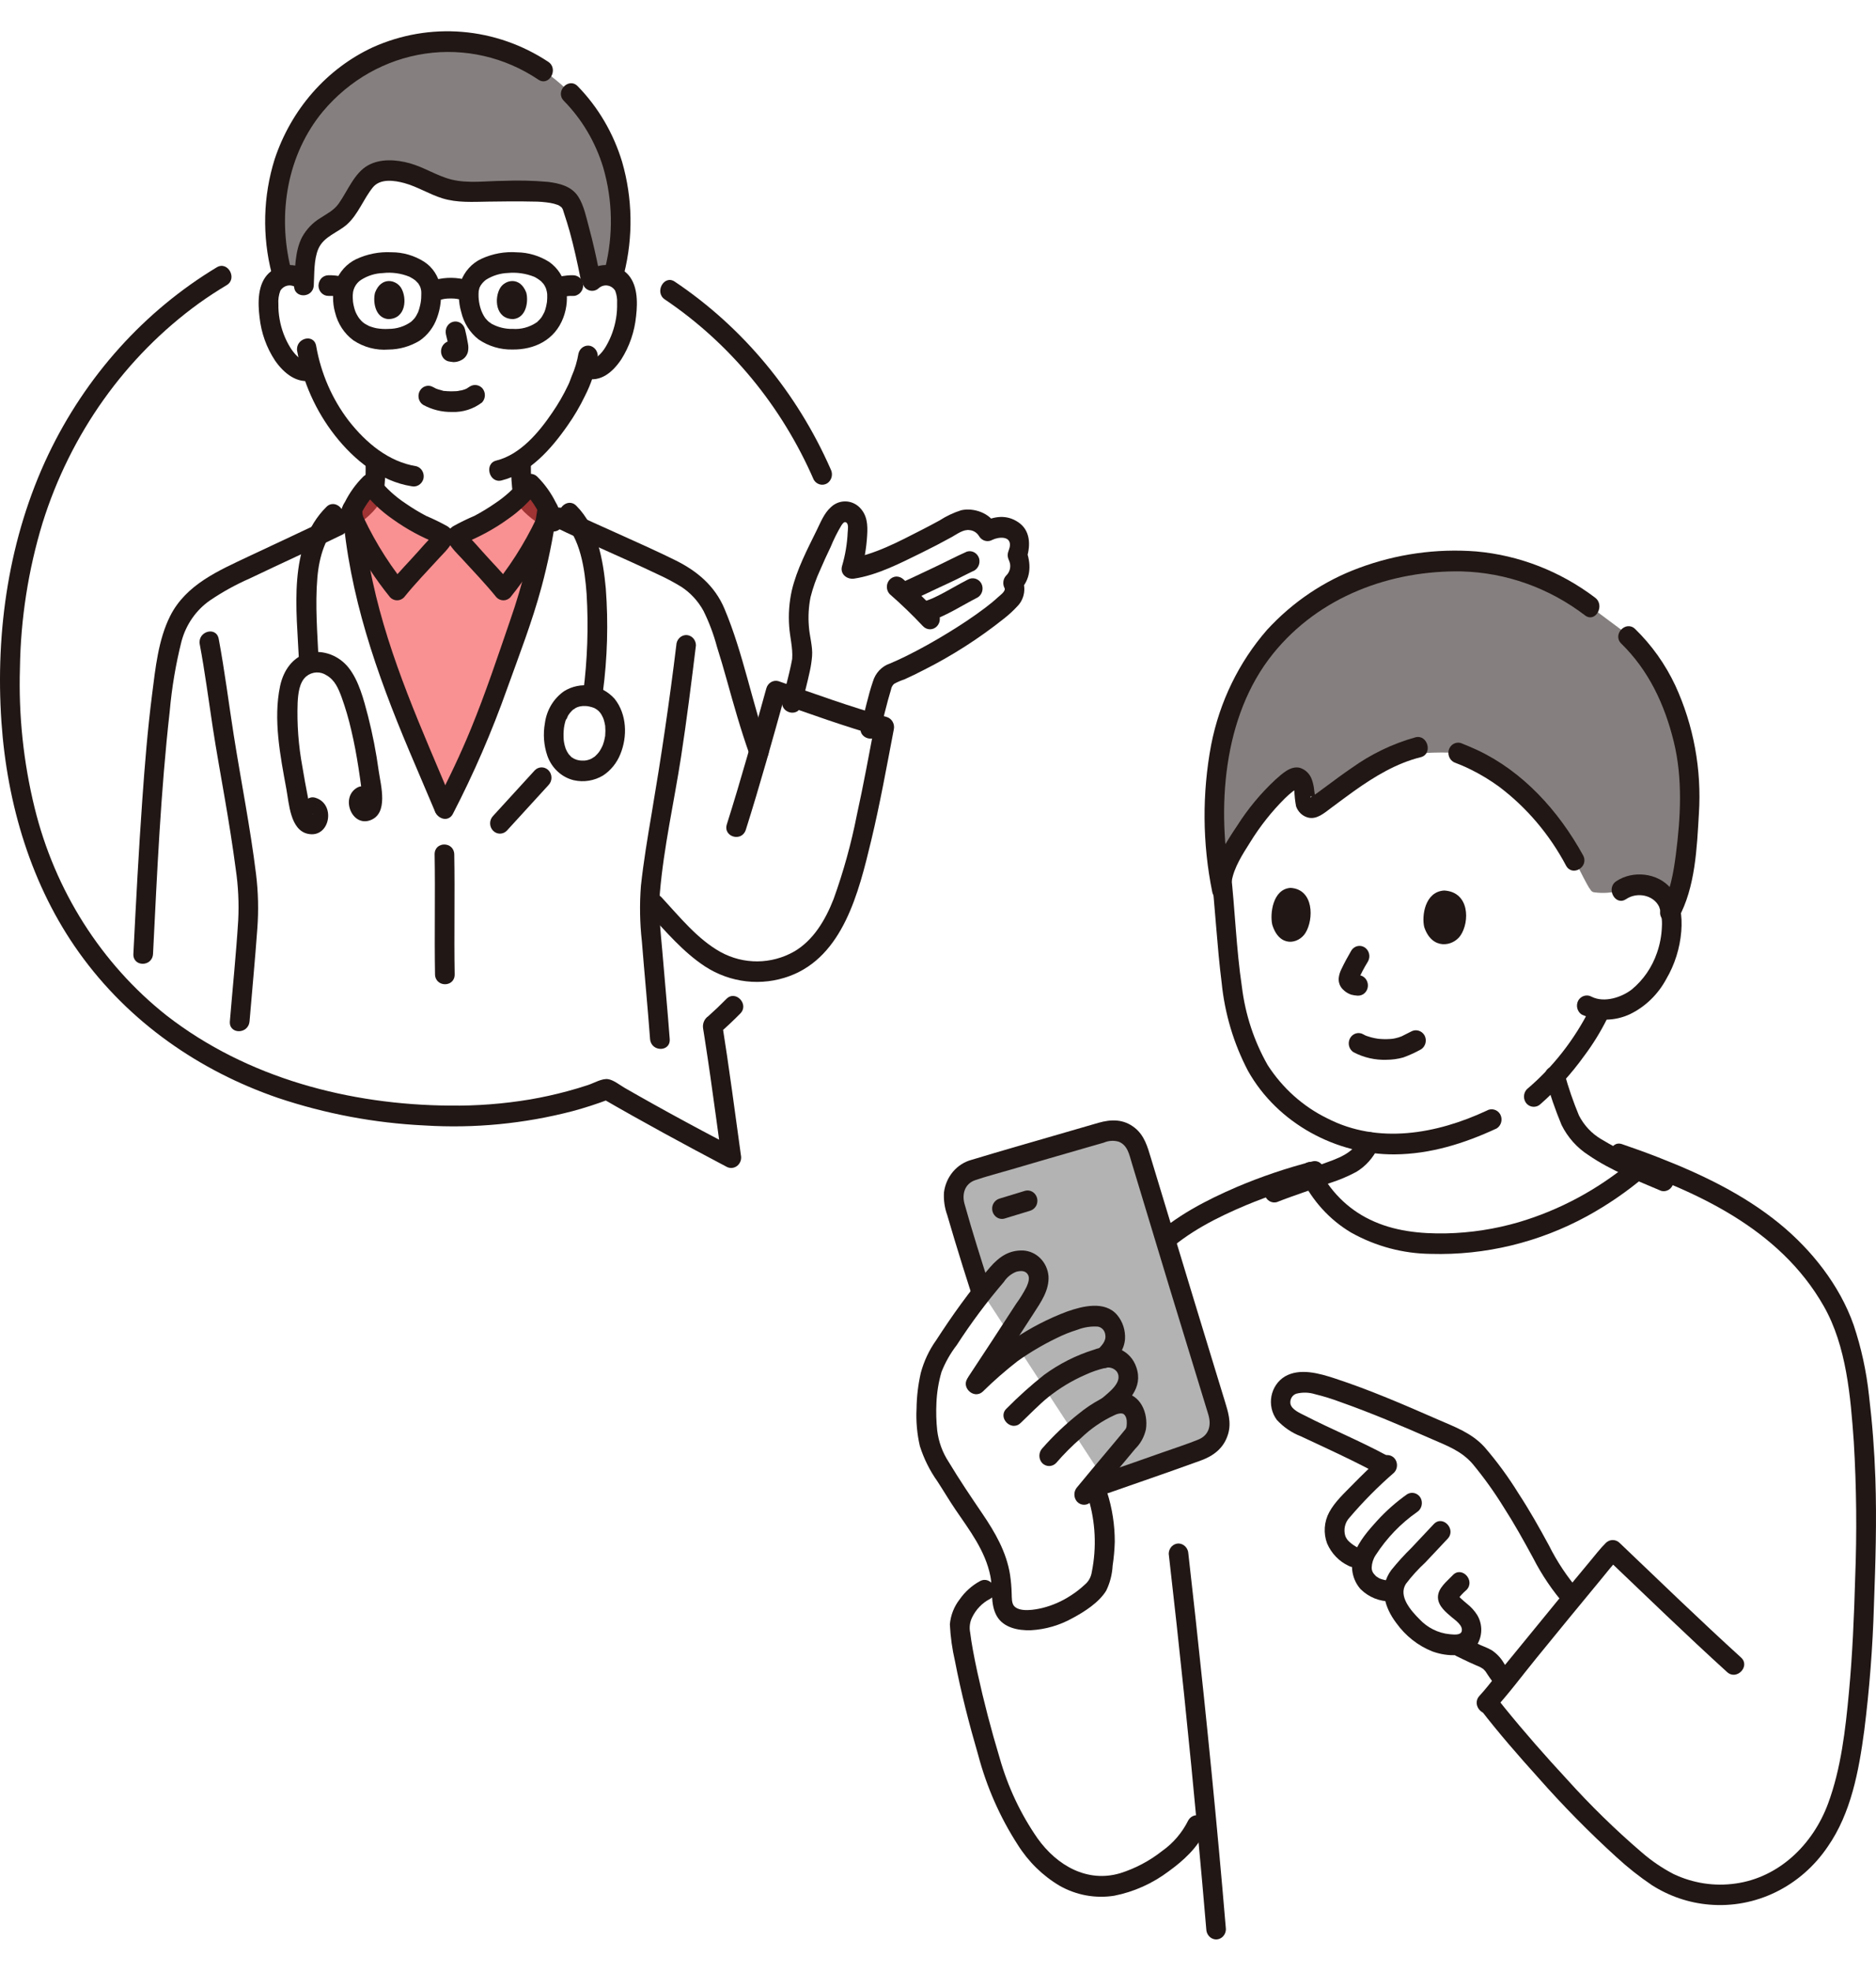 <svg width="179" height="188" viewBox="0 0 179 188" fill="none" xmlns="http://www.w3.org/2000/svg">
<path d="M119.585 63.385C117.973 66.035 116.865 68.987 116.322 72.078C115.721 76.197 115.784 80.392 116.509 84.488C116.576 84.073 116.621 83.79 116.621 83.79C116.949 81.698 120.712 75.911 123.443 74.254C123.764 74.06 124.193 74.285 124.349 74.855C124.476 75.299 124.523 75.764 124.489 76.226C124.472 76.358 124.49 76.491 124.541 76.613C124.592 76.734 124.674 76.838 124.778 76.913C124.882 76.989 125.003 77.032 125.129 77.04C125.255 77.047 125.381 77.017 125.491 76.954C127.016 75.977 129.639 73.659 132.69 72.224C134.817 71.843 136.978 71.71 139.133 71.827C140.357 72.325 145.999 74.312 150.241 82.083C150.646 82.813 151.001 83.582 151.406 84.311C151.525 84.54 151.662 84.757 151.816 84.961C151.89 85.05 151.993 85.108 152.105 85.121C152.968 85.242 153.846 85.175 154.683 84.924C155.337 84.471 156.13 84.298 156.902 84.441C157.39 84.485 157.859 84.666 158.259 84.963C158.659 85.261 158.977 85.665 159.179 86.134C159.286 86.397 159.365 86.672 159.414 86.953C160.909 84.148 161.069 79.078 161.208 76.902C161.334 74.846 161.156 72.782 160.679 70.783C159.737 66.808 158.3 63.552 155.362 60.703L154.779 60.138L151.723 57.863C147.687 54.72 142.715 53.193 137.702 53.556C130.488 53.934 124.687 56.861 120.799 61.672C120.361 62.216 119.955 62.788 119.585 63.385Z" fill="#85807F"/>
<path d="M147.468 102.911C147.893 104.41 148.404 105.881 148.997 107.315C149.588 108.503 150.477 109.498 151.568 110.194C153.695 111.658 156.157 112.598 158.498 113.6C158.738 113.668 158.993 113.633 159.209 113.504C159.425 113.375 159.584 113.162 159.651 112.911C159.711 112.659 159.676 112.393 159.554 112.167C159.432 111.942 159.232 111.774 158.995 111.699C156.845 110.87 154.764 109.855 152.773 108.666C151.878 108.14 151.144 107.357 150.657 106.409C150.112 105.101 149.65 103.757 149.274 102.385C148.884 101.194 147.071 101.705 147.466 102.909L147.468 102.911Z" fill="#211715"/>
<path d="M121.837 114.673C123.533 114.002 125.273 113.46 126.981 112.824C127.815 112.556 128.625 112.212 129.403 111.797C130.302 111.261 131.026 110.452 131.479 109.476C131.598 109.249 131.629 108.982 131.567 108.732C131.504 108.481 131.353 108.266 131.143 108.129C130.928 107.999 130.673 107.963 130.433 108.029C130.193 108.096 129.988 108.258 129.861 108.482C129.143 110.078 127.584 110.526 126.111 111.062C124.523 111.641 122.912 112.153 121.338 112.774C121.102 112.85 120.902 113.017 120.78 113.243C120.658 113.468 120.623 113.734 120.682 113.986C120.749 114.237 120.908 114.45 121.124 114.579C121.339 114.708 121.595 114.742 121.835 114.675L121.837 114.673Z" fill="#211715"/>
<path d="M154.697 61.397C157.302 63.95 158.822 67.165 159.705 70.756C160.565 74.26 160.361 77.962 159.902 81.522C159.681 83.242 159.363 85.067 158.529 86.588C157.926 87.688 159.545 88.68 160.148 87.582C161.76 84.644 161.909 80.928 162.101 77.624C162.375 73.411 161.599 69.195 159.851 65.393C158.898 63.366 157.6 61.54 156.02 60.005C155.139 59.141 153.811 60.531 154.695 61.397H154.697Z" fill="#211715"/>
<path d="M138.882 72.776C139.104 72.866 139.328 72.954 139.55 73.046L139.775 73.145C139.951 73.221 139.599 73.064 139.798 73.155C139.983 73.24 140.167 73.326 140.35 73.417C141.284 73.88 142.18 74.423 143.03 75.041C145.666 77.027 147.851 79.602 149.428 82.579C150.032 83.676 151.653 82.686 151.047 81.585C148.704 77.325 145.296 73.592 140.976 71.56C140.451 71.314 139.917 71.094 139.38 70.877C139.14 70.81 138.885 70.844 138.669 70.973C138.453 71.102 138.294 71.315 138.227 71.566C138.167 71.818 138.201 72.085 138.324 72.31C138.446 72.536 138.646 72.703 138.883 72.777L138.882 72.776Z" fill="#211715"/>
<path d="M117.524 84.051C117.75 82.744 118.555 81.5 119.278 80.359C120.222 78.823 121.339 77.411 122.605 76.154C122.836 75.927 123.078 75.712 123.33 75.511C123.484 75.416 123.631 75.311 123.771 75.197C123.884 75.078 124.103 75.118 123.684 75.103C123.349 75.092 123.455 75.089 123.5 75.346C123.512 75.874 123.567 76.4 123.665 76.917C123.756 77.177 123.906 77.41 124.101 77.596C124.296 77.781 124.531 77.915 124.786 77.985C125.644 78.221 126.388 77.529 127.042 77.048C127.755 76.523 128.46 75.987 129.182 75.473C131.148 74.076 133.231 72.809 135.561 72.232C136.733 71.942 136.238 70.043 135.063 70.333C132.883 70.94 130.818 71.933 128.958 73.27C128.14 73.826 127.345 74.417 126.551 75.008C126.226 75.25 125.902 75.491 125.572 75.725C125.439 75.802 125.311 75.889 125.192 75.988C125.131 76.022 125.072 76.061 125.016 76.104C124.993 75.684 125.43 76.22 125.424 76.226C125.521 76.121 125.41 75.501 125.394 75.368C125.362 75.043 125.294 74.724 125.19 74.416C125.101 74.138 124.95 73.886 124.748 73.683C124.547 73.479 124.302 73.33 124.034 73.247C123.141 73.023 122.321 73.823 121.691 74.379C120.302 75.67 119.078 77.143 118.049 78.763C117.122 80.154 116.012 81.82 115.717 83.527C115.503 84.766 117.31 85.299 117.524 84.051H117.524Z" fill="#211715"/>
<path d="M129.157 100.382C130.133 100.89 131.214 101.136 132.302 101.097C132.835 101.094 133.366 101.021 133.882 100.88C134.466 100.669 135.034 100.411 135.581 100.107C135.795 99.975 135.95 99.759 136.013 99.506C136.076 99.254 136.041 98.986 135.917 98.76C135.786 98.54 135.581 98.381 135.342 98.316C135.104 98.25 134.851 98.283 134.634 98.407C134.397 98.519 134.166 98.643 133.931 98.761L133.761 98.846C133.501 98.975 133.844 98.819 133.697 98.875C133.603 98.91 133.512 98.943 133.418 98.971C133.324 98.999 133.225 99.024 133.128 99.046C133.078 99.056 133.027 99.067 132.976 99.076C132.955 99.08 132.789 99.107 132.907 99.089C133.025 99.072 132.854 99.094 132.833 99.097C132.779 99.103 132.726 99.107 132.672 99.112C132.549 99.121 132.426 99.127 132.302 99.128C132.08 99.132 131.857 99.124 131.635 99.105C131.58 99.1 131.524 99.094 131.469 99.088C131.375 99.079 131.381 99.077 131.469 99.088C131.361 99.072 131.254 99.053 131.147 99.031C130.928 98.987 130.713 98.929 130.501 98.857C130.454 98.841 130.408 98.823 130.361 98.808C130.339 98.799 130.185 98.74 130.304 98.788C130.422 98.835 130.276 98.774 130.254 98.763C130.203 98.736 130.152 98.71 130.102 98.682C129.995 98.617 129.878 98.574 129.756 98.556C129.634 98.539 129.51 98.547 129.391 98.579C129.272 98.612 129.16 98.669 129.062 98.747C128.964 98.826 128.881 98.923 128.819 99.035C128.757 99.147 128.716 99.27 128.7 99.398C128.683 99.526 128.69 99.656 128.722 99.782C128.753 99.907 128.807 100.024 128.882 100.127C128.956 100.23 129.049 100.317 129.155 100.382L129.157 100.382Z" fill="#211715"/>
<path d="M135.896 88.442C135.642 87.404 135.943 85.06 137.797 84.951C140.234 85.087 140.239 87.939 139.357 89.237C138.636 90.299 136.639 90.657 135.896 88.442Z" fill="#211715"/>
<path d="M121.392 88.204C121.161 87.163 121.439 84.812 123.138 84.699C125.371 84.832 125.369 87.694 124.561 88.996C123.898 90.063 122.069 90.425 121.392 88.204Z" fill="#211715"/>
<path d="M128.914 90.719C128.594 91.269 128.285 91.829 128.012 92.406C127.861 92.692 127.765 93.006 127.731 93.33C127.72 93.527 127.751 93.725 127.821 93.908C127.891 94.091 127.999 94.255 128.137 94.389C128.362 94.618 128.633 94.788 128.931 94.886C129.13 94.937 129.333 94.968 129.537 94.98L129.288 94.945C129.304 94.945 129.32 94.95 129.335 94.953C129.579 95.014 129.836 94.979 130.057 94.854C130.272 94.722 130.428 94.507 130.491 94.254C130.554 94.001 130.519 93.733 130.393 93.507C130.333 93.397 130.253 93.299 130.157 93.222C130.061 93.144 129.95 93.087 129.833 93.055C129.674 93.029 129.513 93.013 129.354 92.992L129.603 93.027C129.511 93.014 129.421 92.989 129.335 92.952L129.559 93.05C129.488 93.015 129.422 92.973 129.36 92.923L129.55 93.077C129.49 93.028 129.434 92.972 129.385 92.912L129.531 93.111C129.517 93.092 129.506 93.071 129.497 93.049L129.591 93.284C129.579 93.25 129.571 93.215 129.566 93.18L129.6 93.442C129.598 93.405 129.599 93.367 129.603 93.33L129.57 93.592C129.583 93.512 129.604 93.435 129.633 93.36L129.54 93.595C129.827 92.944 130.158 92.314 130.53 91.712C130.656 91.487 130.691 91.218 130.628 90.966C130.565 90.713 130.409 90.497 130.194 90.365C129.979 90.234 129.724 90.197 129.483 90.263C129.243 90.329 129.037 90.493 128.912 90.719H128.914Z" fill="#211715"/>
<path d="M147.01 105.302C148.554 103.948 149.946 102.412 151.158 100.724C151.982 99.627 152.707 98.452 153.326 97.215C153.445 96.988 153.477 96.722 153.415 96.471C153.352 96.22 153.2 96.004 152.99 95.868C152.774 95.739 152.52 95.703 152.28 95.769C152.04 95.835 151.834 95.998 151.707 96.221C150.219 99.188 148.169 101.805 145.684 103.911C145.51 104.097 145.412 104.347 145.412 104.607C145.412 104.868 145.51 105.118 145.684 105.304C145.862 105.483 146.1 105.583 146.347 105.583C146.594 105.583 146.831 105.483 147.01 105.304V105.302Z" fill="#211715"/>
<path d="M152.195 57.011C148.866 54.491 144.947 52.968 140.857 52.604C137.064 52.309 133.254 52.846 129.669 54.179C126.347 55.4 123.344 57.421 120.9 60.08C118.207 63.164 116.363 66.958 115.563 71.056C114.692 75.686 114.726 80.453 115.664 85.069C115.903 86.309 117.71 85.784 117.472 84.545C116.055 77.167 116.649 68.342 121.461 62.369C125.886 56.874 132.72 54.395 139.452 54.509C143.7 54.619 147.815 56.086 151.249 58.714C152.238 59.444 153.176 57.738 152.195 57.014V57.011Z" fill="#211715"/>
<path d="M141.862 105.947C137.091 108.172 131.486 109.191 126.622 106.673C124.331 105.554 122.373 103.801 120.956 101.604C119.656 99.319 118.819 96.776 118.497 94.136C117.954 90.502 117.844 86.789 117.432 83.136C117.425 82.877 117.324 82.631 117.149 82.448C116.975 82.265 116.741 82.159 116.495 82.151C116.247 82.153 116.009 82.257 115.834 82.441C115.658 82.626 115.559 82.875 115.557 83.136C115.955 86.664 116.12 90.224 116.565 93.745C116.86 96.691 117.712 99.545 119.071 102.141C121.903 107.2 127.546 110.158 133.052 110.121C136.466 110.099 139.707 109.088 142.808 107.645C143.021 107.512 143.176 107.296 143.239 107.044C143.302 106.792 143.267 106.524 143.144 106.298C143.014 106.077 142.809 105.917 142.57 105.852C142.331 105.786 142.077 105.819 141.862 105.945V105.947Z" fill="#211715"/>
<path d="M155.153 85.774C156.212 85.053 157.78 85.388 158.305 86.493C158.521 87.109 158.612 87.766 158.57 88.421C158.538 89.262 158.381 90.093 158.106 90.883C157.634 92.267 156.799 93.483 155.697 94.39C154.737 95.137 153.083 95.689 151.875 95.087C151.659 94.962 151.406 94.929 151.167 94.995C150.929 95.061 150.723 95.22 150.593 95.44C150.47 95.666 150.436 95.934 150.499 96.186C150.562 96.438 150.716 96.654 150.93 96.787C151.659 97.112 152.444 97.276 153.237 97.268C154.029 97.26 154.812 97.081 155.535 96.742C156.991 96.033 158.199 94.862 158.988 93.394C159.798 92.016 160.288 90.457 160.42 88.844C160.536 87.416 160.351 85.853 159.422 84.74C158.167 83.238 155.766 83.01 154.207 84.071C153.198 84.757 154.136 86.463 155.153 85.771V85.774Z" fill="#211715"/>
<path d="M33.158 19.862C32.958 20.178 32.719 20.464 32.447 20.712C31.944 21.155 31.246 21.468 30.695 21.881C30.3 22.16 29.967 22.526 29.718 22.952C29.468 23.378 29.309 23.856 29.25 24.352C29.156 25.028 29.085 25.86 29.026 26.85C28.804 26.622 28.534 26.45 28.238 26.349C27.941 26.248 27.627 26.221 27.319 26.269C27.2 26.287 27.083 26.318 26.97 26.36C26.427 24.457 26.177 22.475 26.229 20.489C26.377 16.016 28.187 11.782 31.272 8.694C34.357 5.606 38.471 3.911 42.732 3.971C46.461 3.923 50.094 5.211 53.032 7.623C56.023 10.038 58.977 14.116 59.236 20.489C59.302 22.294 59.101 24.099 58.642 25.839L58.515 26.373C58.389 26.325 58.258 26.29 58.125 26.269C57.814 26.22 57.496 26.248 57.197 26.353C56.899 26.457 56.628 26.633 56.406 26.868C56.114 25.471 55.938 24.387 55.729 23.614C55.416 22.465 55.24 21.645 54.827 20.414C54.462 19.325 54.417 18.569 52.094 18.314C51.464 18.245 50.478 18.237 49.84 18.237C48.524 18.237 47.208 18.237 45.893 18.265C45.011 18.319 44.126 18.286 43.25 18.166C41.857 17.92 40.746 17.215 39.489 16.734C38.231 16.253 36.517 16.031 35.453 16.698C35.066 16.967 34.743 17.327 34.51 17.749L33.339 19.581C33.281 19.674 33.22 19.767 33.158 19.862Z" fill="#85807F"/>
<path d="M69.314 95.288C68.754 95.856 68.179 96.407 67.585 96.934C67.4 97.058 67.254 97.236 67.166 97.446C67.077 97.656 67.05 97.889 67.088 98.116C67.133 98.431 67.188 98.744 67.237 99.059C67.424 100.263 67.605 101.469 67.778 102.676C68.162 105.351 68.516 108.03 68.885 110.707L70.262 109.596C68.099 108.456 65.94 107.309 63.794 106.131C62.847 105.611 61.904 105.084 60.963 104.552C60.511 104.296 60.059 104.039 59.608 103.78C59.137 103.509 58.546 103.02 58.011 102.943C57.436 102.862 56.663 103.322 56.114 103.504C55.458 103.721 54.796 103.919 54.128 104.098C52.96 104.413 51.78 104.673 50.589 104.878C48.049 105.303 45.479 105.501 42.908 105.468C33.394 105.394 23.611 102.872 15.88 96.862C9.667 91.942 5.23 84.951 3.296 77.035C2.233 72.694 1.764 68.216 1.902 63.737C1.97 59.036 2.696 54.372 4.058 49.894C6.719 41.373 11.969 34.004 19.002 28.919C19.857 28.309 20.733 27.736 21.632 27.199C22.679 26.57 21.736 24.869 20.686 25.499C13.764 29.672 8.167 35.897 4.596 43.394C0.871 51.233 -0.458 60.147 0.136 68.849C0.675 76.732 2.999 84.528 7.555 90.887C12.307 97.523 19.04 102.161 26.518 104.733C31.051 106.252 35.755 107.135 40.508 107.362C45.253 107.659 50.014 107.199 54.628 105.998C55.815 105.678 56.984 105.299 58.136 104.861L57.414 104.762C61.336 107.031 65.312 109.189 69.315 111.297C69.477 111.389 69.66 111.429 69.843 111.414C70.026 111.398 70.201 111.328 70.347 111.21C70.492 111.092 70.603 110.933 70.664 110.751C70.725 110.569 70.735 110.373 70.692 110.185C70.114 105.985 69.561 101.78 68.895 97.594L68.654 98.551C69.338 97.953 69.999 97.33 70.639 96.681C71.508 95.799 70.182 94.408 69.313 95.288L69.314 95.288Z" fill="#211715"/>
<path d="M63.435 28.564C69.641 32.747 74.572 38.714 77.641 45.757C77.768 45.98 77.974 46.143 78.214 46.209C78.454 46.275 78.709 46.239 78.924 46.109C79.134 45.974 79.287 45.758 79.349 45.507C79.412 45.256 79.38 44.989 79.26 44.763C76.032 37.425 70.868 31.213 64.38 26.865C63.361 26.18 62.419 27.884 63.435 28.565V28.564Z" fill="#211715"/>
<path d="M76.467 67.292C76.751 66.198 77.039 65.104 77.276 63.998C77.376 63.535 77.446 63.066 77.485 62.594C77.559 61.667 77.239 60.681 77.179 59.747C77.102 58.819 77.155 57.885 77.336 56.973C77.565 56.069 77.876 55.191 78.265 54.35C78.576 53.619 78.909 52.898 79.254 52.184C79.545 51.468 79.889 50.776 80.285 50.117C80.405 49.946 80.546 49.728 80.734 49.837C81.005 49.995 80.893 50.544 80.882 50.783C80.833 51.87 80.653 52.947 80.347 53.986C80.112 54.777 80.837 55.298 81.499 55.197C83.709 54.861 85.874 53.739 87.877 52.758C88.873 52.271 89.857 51.759 90.83 51.221C91.319 50.949 91.93 50.477 92.517 50.572C92.698 50.587 92.874 50.647 93.029 50.745C93.185 50.844 93.317 50.979 93.414 51.14C93.543 51.362 93.749 51.523 93.988 51.589C94.227 51.654 94.481 51.62 94.697 51.494C95.271 51.215 96.474 51.094 96.358 52.09C96.318 52.434 96.114 52.695 96.153 53.062C96.18 53.322 96.333 53.535 96.376 53.788C96.409 53.994 96.392 54.205 96.326 54.401C96.26 54.597 96.147 54.772 95.999 54.91C95.856 55.066 95.764 55.266 95.738 55.481C95.712 55.696 95.751 55.914 95.852 56.103C95.993 56.398 95.383 56.822 95.211 56.983C94.822 57.342 94.414 57.672 93.992 57.99C92.83 58.869 91.611 59.667 90.373 60.421C89.121 61.183 87.842 61.901 86.535 62.551C86 62.817 85.457 63.068 84.909 63.298C84.527 63.426 84.18 63.649 83.898 63.948C83.616 64.247 83.407 64.613 83.289 65.016C82.816 66.394 82.535 67.847 82.139 69.249C81.795 70.466 83.604 70.986 83.946 69.772C84.321 68.449 84.609 67.099 85.016 65.785C85.05 65.568 85.157 65.371 85.317 65.23C85.632 65.061 85.959 64.92 86.296 64.809C86.908 64.534 87.512 64.238 88.109 63.929C90.819 62.569 93.391 60.923 95.785 59.018C96.25 58.656 96.686 58.255 97.088 57.818C97.425 57.472 97.644 57.019 97.713 56.529C97.782 56.04 97.697 55.54 97.471 55.106L97.324 56.299C98.32 55.287 98.417 53.97 97.977 52.667V53.19C98.355 51.959 98.298 50.578 97.152 49.812C96.04 49.069 94.889 49.238 93.751 49.79L95.033 50.144C94.513 48.933 92.864 48.4 91.708 48.675C90.986 48.904 90.296 49.23 89.653 49.645C89.102 49.947 88.547 50.241 87.987 50.527C85.805 51.642 83.43 52.926 81.001 53.296L82.154 54.507C82.475 53.394 82.672 52.245 82.739 51.085C82.805 50.063 82.754 49.127 81.997 48.384C81.626 48.029 81.143 47.832 80.641 47.831C80.139 47.83 79.655 48.025 79.283 48.379C78.633 48.958 78.307 49.811 77.924 50.588C77.034 52.405 76.013 54.342 75.549 56.337C75.301 57.453 75.217 58.602 75.3 59.745C75.367 60.774 75.661 61.808 75.587 62.834C75.578 62.955 75.601 62.749 75.602 62.746C75.592 62.82 75.579 62.894 75.566 62.967C75.535 63.136 75.501 63.305 75.465 63.472C75.38 63.87 75.285 64.266 75.189 64.661C75.018 65.365 74.838 66.066 74.656 66.767C74.338 67.99 76.146 68.513 76.464 67.29L76.467 67.292Z" fill="#211715"/>
<path d="M34.883 44.293C34.898 44.872 34.884 45.452 34.842 46.029C34.838 46.067 34.813 46.28 34.839 46.09C34.83 46.15 34.821 46.21 34.811 46.27C34.789 46.402 34.761 46.533 34.727 46.661C34.709 46.731 34.686 46.799 34.667 46.868C34.617 47.051 34.687 46.836 34.687 46.836C34.702 46.853 34.568 47.051 34.557 47.069C34.483 47.192 34.597 47.034 34.596 47.02C34.596 47.049 34.509 47.128 34.492 47.148C34.421 47.232 34.347 47.312 34.271 47.391C34.096 47.57 33.912 47.74 33.723 47.903C33.666 47.953 33.608 48.002 33.55 48.051C33.53 48.067 33.374 48.194 33.486 48.105C33.372 48.196 33.257 48.285 33.141 48.374C32.889 48.568 32.632 48.755 32.373 48.939C32.159 49.071 32.003 49.287 31.94 49.54C31.877 49.793 31.913 50.061 32.038 50.287C32.164 50.512 32.37 50.676 32.611 50.742C32.851 50.807 33.107 50.77 33.321 50.638C34.338 49.914 35.467 49.141 36.178 48.063C36.483 47.513 36.66 46.896 36.693 46.261C36.756 45.606 36.778 44.949 36.759 44.292C36.759 44.031 36.661 43.78 36.485 43.596C36.309 43.411 36.071 43.307 35.822 43.307C35.573 43.307 35.335 43.411 35.159 43.596C34.983 43.78 34.885 44.031 34.885 44.292L34.883 44.293Z" fill="#211715"/>
<path d="M48.776 44.356C48.758 44.999 48.781 45.643 48.844 46.283C48.875 46.923 49.059 47.544 49.38 48.089C50.13 49.151 51.287 49.887 52.339 50.574C52.554 50.704 52.809 50.739 53.049 50.673C53.289 50.607 53.495 50.445 53.621 50.221C53.742 49.995 53.774 49.728 53.712 49.477C53.649 49.226 53.496 49.01 53.285 48.875C52.773 48.54 52.276 48.186 51.786 47.817C51.645 47.713 51.815 47.845 51.739 47.781C51.696 47.745 51.653 47.709 51.611 47.673C51.511 47.587 51.413 47.5 51.317 47.41C51.239 47.337 51.163 47.262 51.09 47.182C51.04 47.128 50.95 46.974 50.886 46.942C50.919 46.958 50.996 47.119 50.938 47.005C50.919 46.97 50.896 46.931 50.874 46.897C50.794 46.767 50.93 46.929 50.892 46.95C50.892 46.95 50.846 46.802 50.841 46.791C50.8 46.654 50.767 46.514 50.741 46.373C50.729 46.315 50.721 46.257 50.711 46.199C50.664 45.921 50.714 46.311 50.704 46.149C50.664 45.551 50.648 44.959 50.652 44.358C50.652 44.097 50.553 43.847 50.377 43.662C50.201 43.477 49.963 43.374 49.714 43.374C49.466 43.374 49.227 43.477 49.051 43.662C48.876 43.847 48.777 44.097 48.777 44.358L48.776 44.356Z" fill="#211715"/>
<path d="M73.317 71.429C71.753 67.046 70.93 62.349 69.123 58.065C68.196 55.866 66.488 54.462 64.467 53.459C62.82 52.641 61.14 51.892 59.468 51.136C57.579 50.283 55.681 49.449 53.815 48.542C53.598 48.418 53.345 48.385 53.106 48.451C52.868 48.517 52.662 48.676 52.532 48.896C52.408 49.122 52.374 49.39 52.438 49.642C52.501 49.894 52.655 50.109 52.868 50.243C56.109 51.818 59.429 53.196 62.681 54.75C63.474 55.108 64.247 55.514 64.993 55.969C65.874 56.539 66.605 57.33 67.122 58.271C67.665 59.371 68.099 60.528 68.416 61.723C68.741 62.741 69.04 63.768 69.328 64.799C70 67.205 70.671 69.603 71.509 71.952C71.581 72.201 71.74 72.41 71.955 72.539C72.169 72.667 72.422 72.704 72.662 72.641C72.901 72.571 73.104 72.404 73.226 72.177C73.349 71.951 73.382 71.683 73.318 71.431L73.317 71.429Z" fill="#211715"/>
<path d="M31.787 49.267C29.106 50.577 26.392 51.812 23.698 53.09C20.886 54.425 17.753 55.748 16.234 58.768C15.104 61.015 14.831 63.744 14.514 66.226C14.087 69.573 13.815 72.941 13.577 76.307C13.231 81.198 12.973 86.095 12.727 90.991C12.664 92.258 14.539 92.254 14.602 90.991C14.989 83.274 15.33 75.525 16.195 67.846C16.394 65.59 16.771 63.356 17.322 61.166C17.754 59.571 18.716 58.191 20.033 57.277C21.233 56.463 22.5 55.764 23.818 55.187C26.784 53.767 29.779 52.414 32.734 50.97C32.948 50.836 33.102 50.62 33.165 50.368C33.228 50.117 33.194 49.849 33.071 49.623C32.941 49.402 32.736 49.242 32.497 49.176C32.258 49.11 32.004 49.144 31.788 49.269L31.787 49.267Z" fill="#211715"/>
<path d="M23.811 97.427C24.053 94.489 24.34 91.555 24.55 88.616C24.684 86.866 24.643 85.107 24.428 83.366C23.879 78.918 22.998 74.536 22.301 70.114C21.82 67.062 21.439 63.984 20.869 60.947C20.635 59.705 18.829 60.231 19.061 61.471C19.557 64.11 19.901 66.781 20.307 69.437C20.654 71.701 21.069 73.954 21.456 76.212C21.839 78.44 22.2 80.674 22.495 82.919C22.733 84.529 22.811 86.16 22.73 87.787C22.53 91.006 22.199 94.215 21.933 97.428C21.829 98.69 23.704 98.683 23.808 97.428L23.811 97.427Z" fill="#211715"/>
<path d="M43.169 51.147H42.319C42.153 50.995 41.96 50.88 41.751 50.809C38.823 49.572 36.381 47.685 35.311 46.175C34.605 46.855 34.031 47.673 33.621 48.582C34.408 59.565 38.811 68.531 42.409 77.136C43.732 74.638 44.925 72.066 45.983 69.432C47.389 65.923 49.454 59.785 50.084 57.983C51.075 54.88 51.794 51.689 52.232 48.449C51.833 47.591 51.282 46.821 50.61 46.178C49.541 47.688 47.099 49.574 44.172 50.811C43.962 50.883 43.769 50.998 43.602 51.149L43.169 51.147Z" fill="#F54749" fill-opacity="0.6"/>
<path d="M64.529 61.56C63.877 66.918 63.087 72.238 62.186 77.557C61.795 79.86 61.408 82.17 61.155 84.495C61.017 86.263 61.047 88.042 61.245 89.805C61.492 92.909 61.795 96.007 62.026 99.112C62.12 100.367 63.995 100.377 63.901 99.112C63.694 96.344 63.432 93.581 63.202 90.815C63.047 88.958 62.803 87.056 62.961 85.192C63.331 80.817 64.32 76.506 64.987 72.176C65.53 68.649 65.971 65.106 66.404 61.562C66.402 61.301 66.303 61.052 66.128 60.867C65.952 60.683 65.715 60.579 65.466 60.578C65.22 60.584 64.985 60.69 64.81 60.873C64.636 61.056 64.535 61.303 64.529 61.562V61.56Z" fill="#211715"/>
<path d="M51.282 48.526C50.758 52.148 49.889 55.705 48.688 59.145C47.497 62.611 46.336 66.103 44.949 69.489C43.949 71.932 42.816 74.308 41.598 76.639C41.017 77.751 42.635 78.745 43.216 77.633C45.208 73.781 46.939 69.785 48.395 65.677C49.542 62.489 50.789 59.275 51.671 55.992C52.285 53.712 52.759 51.394 53.09 49.051C53.148 48.8 53.112 48.534 52.99 48.309C52.869 48.084 52.669 47.916 52.434 47.84C52.194 47.773 51.939 47.807 51.723 47.936C51.507 48.065 51.348 48.278 51.281 48.529L51.282 48.526Z" fill="#211715"/>
<path d="M32.686 48.652C33.295 56.739 35.946 64.276 39.049 71.635C39.873 73.591 40.719 75.538 41.541 77.495C41.667 77.719 41.873 77.882 42.113 77.948C42.353 78.014 42.608 77.978 42.823 77.849C43.033 77.712 43.185 77.496 43.248 77.246C43.31 76.995 43.279 76.728 43.159 76.501C40.278 69.632 37.153 62.842 35.56 55.481C35.071 53.233 34.737 50.95 34.561 48.652C34.467 47.397 32.593 47.386 32.686 48.652Z" fill="#211715"/>
<path d="M55.251 72.533C55.089 72.505 54.931 72.454 54.782 72.381C54.72 72.345 54.66 72.306 54.598 72.268C54.348 72.115 54.664 72.361 54.487 72.181C54.424 72.116 54.362 72.048 54.299 71.984C54.18 71.865 54.249 71.93 54.28 71.971C54.157 71.801 54.055 71.617 53.974 71.421C54.039 71.574 53.979 71.433 53.97 71.401C53.944 71.313 53.913 71.227 53.89 71.138C53.851 70.988 53.82 70.835 53.796 70.682C53.83 70.894 53.788 70.59 53.786 70.569C53.779 70.475 53.774 70.381 53.772 70.286C53.766 70.097 53.77 69.907 53.784 69.719C53.79 69.625 53.798 69.532 53.809 69.439C53.804 69.481 53.778 69.618 53.812 69.425C53.839 69.266 53.864 69.107 53.906 68.951C53.92 68.895 53.935 68.839 53.952 68.783C53.965 68.745 53.979 68.707 53.991 68.668C54.036 68.528 54.075 68.65 53.962 68.735C54.06 68.66 54.155 68.337 54.226 68.221C54.273 68.144 54.465 67.935 54.279 68.13C54.372 68.032 54.448 67.922 54.542 67.828C54.58 67.79 54.621 67.756 54.658 67.717C54.807 67.561 54.486 67.824 54.669 67.707C54.763 67.646 54.852 67.58 54.95 67.525C54.994 67.501 55.201 67.416 54.976 67.504C55.032 67.483 55.087 67.46 55.143 67.442C55.2 67.423 55.26 67.405 55.32 67.392C55.371 67.38 55.683 67.348 55.451 67.362C55.591 67.351 55.731 67.348 55.871 67.352C55.884 67.352 56.176 67.38 55.985 67.352C56.066 67.363 56.146 67.381 56.226 67.398C56.398 67.434 56.568 67.485 56.732 67.55C56.575 67.484 56.746 67.56 56.783 67.584C56.867 67.637 56.95 67.687 57.032 67.744C56.867 67.627 57.074 67.785 57.096 67.807C57.136 67.845 57.174 67.886 57.211 67.927C57.231 67.948 57.394 68.164 57.27 67.988C57.317 68.056 57.364 68.127 57.405 68.2C57.437 68.257 57.603 68.614 57.528 68.425C57.591 68.586 57.642 68.752 57.681 68.922C57.701 69.007 57.715 69.094 57.733 69.18C57.791 69.456 57.727 68.986 57.745 69.27C57.754 69.417 57.765 69.565 57.765 69.713C57.765 69.86 57.753 70.008 57.745 70.156C57.728 70.44 57.788 69.966 57.734 70.244C57.711 70.361 57.691 70.479 57.663 70.595C57.62 70.77 57.567 70.942 57.506 71.11C57.568 70.939 57.502 71.12 57.481 71.162C57.434 71.255 57.393 71.348 57.341 71.438C57.299 71.514 57.254 71.589 57.207 71.662C57.195 71.681 57.03 71.896 57.154 71.743C57.038 71.886 56.913 72.021 56.779 72.145C56.664 72.253 56.957 72.03 56.741 72.177C56.647 72.239 56.557 72.303 56.46 72.357C56.465 72.355 56.221 72.474 56.345 72.419C56.435 72.38 56.169 72.478 56.138 72.487C56.054 72.511 55.97 72.531 55.885 72.548C56.075 72.51 55.8 72.553 55.777 72.555C55.684 72.56 55.59 72.56 55.496 72.555C55.431 72.552 55.367 72.547 55.303 72.54C55.387 72.554 55.37 72.55 55.253 72.529C55.013 72.468 54.76 72.504 54.546 72.633C54.331 72.761 54.172 72.97 54.099 73.218C54.036 73.47 54.069 73.739 54.191 73.965C54.314 74.192 54.517 74.359 54.756 74.43C55.709 74.645 56.705 74.482 57.55 73.972C58.279 73.491 58.85 72.786 59.186 71.954C59.889 70.25 59.81 68.124 58.643 66.662C58.038 65.986 57.232 65.545 56.358 65.412C55.484 65.28 54.593 65.462 53.831 65.93C53.334 66.273 52.912 66.724 52.595 67.252C52.278 67.781 52.072 68.374 51.992 68.993C51.806 70.031 51.886 71.102 52.226 72.096C52.43 72.676 52.768 73.193 53.21 73.6C53.651 74.008 54.183 74.294 54.757 74.431C54.996 74.494 55.25 74.458 55.465 74.329C55.679 74.201 55.839 73.991 55.91 73.742C55.972 73.49 55.938 73.222 55.815 72.996C55.692 72.77 55.49 72.604 55.251 72.533Z" fill="#211715"/>
<path d="M57.52 66.06C57.958 62.766 58.052 59.432 57.801 56.117C57.545 53.365 56.978 50.232 54.983 48.241C54.108 47.37 52.78 48.76 53.657 49.634C55.391 51.363 55.794 54.261 55.971 56.644C56.16 59.785 56.052 62.938 55.648 66.056C55.649 66.316 55.748 66.566 55.924 66.75C56.099 66.934 56.337 67.038 56.585 67.04C56.831 67.034 57.067 66.928 57.241 66.745C57.416 66.562 57.516 66.315 57.522 66.056L57.52 66.06Z" fill="#211715"/>
<path d="M30.404 63.05C30.286 60.415 30.058 57.749 30.281 55.114C30.452 53.093 31.038 51.169 32.468 49.749C33.346 48.876 32.019 47.485 31.143 48.356C27.417 52.061 28.313 58.217 28.529 63.052C28.585 64.313 30.46 64.32 30.404 63.052V63.05Z" fill="#211715"/>
<path d="M92.344 55.29C91.59 55.675 90.858 56.107 90.112 56.51C89.752 56.705 89.387 56.89 89.016 57.061C89.204 56.975 88.983 57.075 88.942 57.092C88.842 57.134 88.741 57.175 88.64 57.213C88.436 57.292 88.229 57.361 88.02 57.426C87.781 57.495 87.577 57.662 87.454 57.889C87.331 58.116 87.299 58.385 87.365 58.637C87.431 58.889 87.59 59.103 87.806 59.232C88.022 59.361 88.279 59.394 88.518 59.325C90.216 58.804 91.712 57.796 93.291 56.99C93.504 56.857 93.659 56.641 93.722 56.389C93.785 56.137 93.751 55.869 93.627 55.643C93.497 55.423 93.292 55.263 93.053 55.197C92.814 55.132 92.561 55.165 92.344 55.29Z" fill="#211715"/>
<path d="M92.275 52.613C91.135 53.117 90.03 53.707 88.901 54.233C88.377 54.479 87.856 54.725 87.333 54.971C87.08 55.09 86.826 55.209 86.571 55.325C86.453 55.38 86.333 55.434 86.214 55.488C86.107 55.537 86.181 55.501 86.245 55.474C86.186 55.499 86.129 55.524 86.071 55.55C85.835 55.626 85.636 55.793 85.514 56.018C85.392 56.243 85.356 56.509 85.415 56.761C85.481 57.012 85.64 57.225 85.856 57.354C86.072 57.483 86.328 57.517 86.567 57.45C87.621 56.998 88.652 56.494 89.691 56.008C90.2 55.771 90.712 55.542 91.216 55.292C91.512 55.145 91.808 54.993 92.106 54.845C92.25 54.773 92.395 54.7 92.54 54.629L92.702 54.551C92.723 54.542 92.983 54.423 92.776 54.515C93.011 54.438 93.21 54.271 93.332 54.046C93.454 53.821 93.49 53.555 93.432 53.304C93.365 53.053 93.206 52.839 92.99 52.71C92.774 52.581 92.519 52.547 92.279 52.615L92.275 52.613Z" fill="#211715"/>
<path d="M84.896 56.679C85.999 57.642 87.054 58.659 88.063 59.731C88.15 59.825 88.253 59.9 88.368 59.951C88.482 60.003 88.605 60.03 88.729 60.031C88.854 60.032 88.977 60.007 89.093 59.958C89.208 59.908 89.312 59.835 89.4 59.743C89.488 59.65 89.558 59.54 89.605 59.419C89.652 59.298 89.676 59.169 89.675 59.038C89.674 58.907 89.648 58.778 89.599 58.658C89.55 58.538 89.478 58.429 89.389 58.339C88.38 57.267 87.325 56.25 86.222 55.287C86.042 55.109 85.806 55.006 85.559 54.999C85.374 54.999 85.192 55.057 85.038 55.165C84.884 55.273 84.764 55.427 84.693 55.607C84.622 55.786 84.604 55.984 84.64 56.175C84.676 56.366 84.765 56.542 84.896 56.679V56.679Z" fill="#211715"/>
<path d="M71.164 79.153C72.52 74.862 73.728 70.525 74.931 66.184L73.778 66.874C77.203 68.072 80.636 69.323 84.126 70.298L83.47 69.087C82.916 71.976 82.392 74.871 81.758 77.742C81.222 80.472 80.48 83.153 79.539 85.76C78.762 87.758 77.603 89.713 75.757 90.78C74.682 91.384 73.482 91.703 72.263 91.71C71.044 91.717 69.841 91.412 68.76 90.82C66.555 89.599 64.848 87.46 63.132 85.609C62.289 84.7 60.964 86.093 61.807 87.002C63.51 88.838 65.191 90.833 67.28 92.199C68.473 92.971 69.815 93.454 71.207 93.612C72.6 93.77 74.009 93.6 75.331 93.113C80.443 91.222 81.934 85.139 83.122 80.199C83.963 76.699 84.599 73.15 85.278 69.612C85.339 69.361 85.304 69.094 85.182 68.868C85.06 68.642 84.859 68.475 84.621 68.401C81.132 67.426 77.699 66.175 74.274 64.977C74.034 64.911 73.779 64.946 73.564 65.075C73.348 65.204 73.189 65.416 73.121 65.666C71.917 70.006 70.71 74.344 69.353 78.634C68.972 79.84 70.782 80.357 71.161 79.158L71.164 79.153Z" fill="#211715"/>
<path d="M29.604 78.003C29.53 77.98 29.463 77.757 29.474 77.918C29.462 77.752 29.883 77.527 29.862 77.676C29.862 77.681 29.675 77.376 29.683 77.39C29.536 76.971 29.437 76.535 29.387 76.091C29.195 75.107 29.012 74.123 28.851 73.132C28.479 71.128 28.327 69.085 28.399 67.044C28.445 66.198 28.546 65.087 29.226 64.52C29.5 64.295 29.833 64.165 30.181 64.148C30.528 64.131 30.872 64.228 31.165 64.425C31.939 64.868 32.278 65.656 32.589 66.493C32.964 67.533 33.276 68.597 33.521 69.68C33.803 70.865 34.023 72.065 34.21 73.27C34.311 73.917 34.401 74.566 34.487 75.215C34.523 75.488 34.568 75.763 34.584 76.038C34.573 76.164 34.573 76.29 34.584 76.416L34.591 76.455C35.081 76.303 35.226 76.43 35.028 76.837C36.089 76.234 35.144 74.533 34.081 75.136C32.462 76.056 33.549 78.884 35.313 78.253C37.094 77.616 36.336 74.939 36.134 73.537C35.894 71.774 35.554 70.028 35.115 68.308C34.708 66.759 34.25 64.934 33.25 63.681C32.793 63.113 32.201 62.682 31.534 62.433C30.867 62.184 30.149 62.125 29.453 62.263C27.954 62.638 27.047 63.929 26.725 65.449C26.053 68.623 26.749 72.143 27.325 75.277C27.58 76.662 27.7 79.165 29.357 79.538C31.47 80.014 32.098 76.72 30.103 76.105C28.943 75.747 28.447 77.647 29.604 78.004L29.604 78.003Z" fill="#211715"/>
<path d="M41.47 81.511C41.536 85.32 41.442 89.131 41.508 92.94C41.53 94.206 43.405 94.21 43.382 92.94C43.316 89.131 43.411 85.32 43.344 81.511C43.322 80.245 41.448 80.241 41.47 81.511Z" fill="#211715"/>
<path d="M48.693 56.983C50.107 55.241 51.341 53.347 52.374 51.331C52.626 50.831 52.867 50.325 53.095 49.812C53.288 49.507 53.388 49.149 53.384 48.784C53.313 48.482 53.194 48.195 53.032 47.935C52.578 47.02 51.983 46.19 51.271 45.479C51.168 45.376 51.045 45.299 50.91 45.252C50.774 45.206 50.631 45.191 50.49 45.211C50.349 45.23 50.214 45.282 50.094 45.363C49.975 45.444 49.874 45.552 49.799 45.679C49.063 46.59 48.198 47.378 47.234 48.015C46.601 48.453 45.943 48.853 45.266 49.211C44.571 49.506 43.891 49.838 43.229 50.206C41.807 51.173 43.336 52.487 44.044 53.261C45.161 54.484 46.326 55.689 47.371 56.983C47.548 57.165 47.786 57.268 48.034 57.268C48.282 57.268 48.52 57.165 48.696 56.983C48.868 56.795 48.963 56.546 48.963 56.286C48.963 56.027 48.868 55.777 48.696 55.59C47.853 54.544 46.902 53.6 46.014 52.596C45.639 52.172 45.264 51.749 44.875 51.341C44.765 51.227 44.656 51.111 44.547 50.997C44.51 50.958 44.477 50.914 44.44 50.875C44.631 51.085 44.487 50.94 44.403 50.782L44.531 51.278L44.542 51.147L44.268 51.843C44.203 51.915 44.506 51.725 44.585 51.688C44.82 51.581 45.054 51.482 45.288 51.374C45.653 51.204 46.012 51.024 46.366 50.832C47.082 50.446 47.773 50.014 48.437 49.537C49.572 48.757 50.579 47.791 51.421 46.674L49.949 46.873C50.656 47.608 51.234 48.468 51.657 49.413V48.417C50.539 50.998 49.097 53.41 47.371 55.59C47.201 55.778 47.106 56.027 47.106 56.286C47.106 56.545 47.201 56.795 47.371 56.983C47.548 57.164 47.785 57.266 48.032 57.266C48.279 57.266 48.517 57.164 48.693 56.983Z" fill="#211715"/>
<path d="M38.55 55.59C36.824 53.41 35.382 50.998 34.264 48.417V49.411C34.687 48.466 35.265 47.607 35.972 46.872L34.5 46.673C35.342 47.789 36.349 48.756 37.484 49.535C38.148 50.012 38.839 50.444 39.554 50.831C39.909 51.023 40.268 51.203 40.632 51.372C40.867 51.48 41.101 51.579 41.335 51.687C41.415 51.724 41.718 51.913 41.653 51.841L41.382 51.147L41.394 51.278L41.522 50.782C41.46 50.898 41.241 51.123 41.484 50.875C41.447 50.913 41.415 50.958 41.378 50.997C41.279 51.095 41.183 51.2 41.086 51.302C40.682 51.723 40.295 52.158 39.909 52.596C39.022 53.6 38.071 54.544 37.227 55.59C37.057 55.778 36.962 56.027 36.962 56.286C36.962 56.545 37.057 56.795 37.227 56.983C37.403 57.165 37.642 57.268 37.889 57.268C38.138 57.268 38.376 57.165 38.552 56.983C39.596 55.689 40.76 54.485 41.88 53.261C42.588 52.487 44.12 51.176 42.695 50.206C42.032 49.837 41.351 49.505 40.655 49.211C39.977 48.853 39.32 48.454 38.686 48.015C37.723 47.378 36.858 46.59 36.121 45.679C36.046 45.552 35.946 45.444 35.826 45.363C35.707 45.282 35.571 45.23 35.43 45.211C35.289 45.191 35.146 45.206 35.011 45.252C34.876 45.299 34.752 45.376 34.649 45.479C33.953 46.172 33.37 46.979 32.922 47.869C32.772 48.115 32.649 48.378 32.553 48.653C32.501 49.031 32.585 49.416 32.788 49.733C33.028 50.272 33.28 50.804 33.543 51.331C34.577 53.347 35.811 55.241 37.225 56.983C37.401 57.165 37.64 57.268 37.888 57.268C38.136 57.268 38.374 57.165 38.55 56.983C38.721 56.795 38.817 56.546 38.817 56.286C38.817 56.027 38.721 55.777 38.55 55.59Z" fill="#211715"/>
<path d="M48.365 79.237L52.344 74.883C52.52 74.699 52.619 74.448 52.619 74.187C52.619 73.926 52.52 73.676 52.344 73.491C52.169 73.306 51.93 73.203 51.681 73.203C51.433 73.203 51.194 73.306 51.019 73.491L47.039 77.845C46.864 78.029 46.765 78.28 46.765 78.541C46.765 78.802 46.864 79.052 47.039 79.237C47.215 79.421 47.454 79.525 47.702 79.525C47.951 79.525 48.189 79.421 48.365 79.237Z" fill="#211715"/>
<path d="M55.203 33.69C55.075 34.453 54.854 35.194 54.545 35.897C54.467 36.094 54.392 36.291 54.321 36.492C54.271 36.63 54.414 36.288 54.297 36.544C54.266 36.61 54.237 36.677 54.206 36.743C53.771 37.661 53.264 38.539 52.691 39.368C51.392 41.288 49.618 43.376 47.349 43.936C46.177 44.225 46.672 46.124 47.847 45.834C50.533 45.172 52.602 42.829 54.166 40.575C54.79 39.693 55.34 38.755 55.811 37.773C56.382 36.658 56.788 35.458 57.013 34.214C57.071 33.962 57.035 33.697 56.913 33.472C56.791 33.247 56.593 33.08 56.357 33.003C56.117 32.935 55.862 32.97 55.646 33.099C55.43 33.228 55.271 33.441 55.204 33.692L55.203 33.69Z" fill="#211715"/>
<path d="M28.361 33.521C28.903 36.464 30.137 39.218 31.951 41.533C33.796 43.888 36.309 45.909 39.245 46.38C39.484 46.441 39.737 46.404 39.951 46.276C40.165 46.148 40.325 45.939 40.398 45.691C40.462 45.439 40.429 45.171 40.306 44.944C40.183 44.717 39.98 44.551 39.741 44.48C37.087 44.053 34.943 42.268 33.274 40.139C31.689 38.067 30.621 35.612 30.166 32.996C29.939 31.753 28.132 32.28 28.358 33.52L28.361 33.521Z" fill="#211715"/>
<path d="M52.319 5.9C49.842 4.264 47.023 3.283 44.106 3.042C41.188 2.8 38.259 3.305 35.568 4.513C33.394 5.524 31.442 6.994 29.831 8.831C28.221 10.667 26.987 12.832 26.205 15.19C25.101 18.72 25.004 22.512 25.929 26.099C26.229 27.326 28.038 26.806 27.736 25.576C26.461 20.361 27.412 14.719 30.827 10.612C33.346 7.618 36.802 5.67 40.57 5.117C44.338 4.565 48.169 5.446 51.373 7.601C52.392 8.286 53.334 6.582 52.319 5.901V5.9Z" fill="#211715"/>
<path d="M59.546 26.101C60.423 22.605 60.361 18.923 59.366 15.463C58.54 12.719 57.082 10.232 55.121 8.223C54.258 7.337 52.931 8.727 53.796 9.615C55.531 11.38 56.824 13.569 57.558 15.986C58.465 19.103 58.527 22.424 57.738 25.576C57.45 26.806 59.257 27.331 59.546 26.099V26.101Z" fill="#211715"/>
<path d="M57.161 27.465C57.276 27.37 57.408 27.301 57.55 27.263C57.692 27.224 57.84 27.217 57.984 27.242C58.129 27.267 58.267 27.323 58.39 27.407C58.512 27.491 58.617 27.601 58.697 27.73C58.843 28.108 58.906 28.515 58.881 28.922C58.894 29.403 58.862 29.884 58.783 30.359C58.627 31.31 58.298 32.222 57.816 33.044C57.613 33.399 57.355 33.716 57.053 33.982C56.962 34.089 56.843 34.165 56.71 34.201C56.578 34.238 56.439 34.233 56.309 34.188C55.142 33.861 54.645 35.76 55.811 36.087C57.301 36.504 58.469 35.496 59.281 34.281C60.063 33.047 60.547 31.633 60.693 30.16C60.852 28.789 60.848 27.052 59.792 26.056C59.243 25.553 58.539 25.278 57.81 25.281C57.082 25.284 56.38 25.566 55.835 26.073C55.661 26.259 55.564 26.509 55.564 26.769C55.564 27.03 55.661 27.28 55.835 27.465C56.014 27.645 56.251 27.745 56.498 27.745C56.745 27.745 56.983 27.645 57.161 27.465Z" fill="#211715"/>
<path d="M29.609 26.073C29.064 25.566 28.362 25.285 27.634 25.282C26.906 25.279 26.202 25.554 25.653 26.055C24.568 27.079 24.594 28.873 24.766 30.272C24.925 31.755 25.433 33.173 26.245 34.399C27.084 35.608 28.336 36.634 29.833 36.288C29.952 36.253 30.063 36.195 30.16 36.115C30.257 36.036 30.338 35.937 30.399 35.825C30.46 35.712 30.499 35.588 30.514 35.46C30.529 35.331 30.52 35.201 30.488 35.077C30.455 34.952 30.399 34.835 30.323 34.733C30.248 34.631 30.154 34.546 30.047 34.482C29.939 34.418 29.822 34.377 29.699 34.361C29.577 34.345 29.453 34.355 29.334 34.389C28.696 34.537 28.013 33.654 27.704 33.166C27.192 32.336 26.843 31.408 26.676 30.435C26.593 29.969 26.555 29.495 26.563 29.021C26.529 28.581 26.593 28.139 26.75 27.73C26.83 27.601 26.935 27.491 27.058 27.407C27.18 27.323 27.318 27.267 27.463 27.242C27.607 27.217 27.755 27.224 27.897 27.263C28.038 27.301 28.171 27.37 28.286 27.465C28.465 27.643 28.702 27.743 28.949 27.743C29.196 27.743 29.433 27.643 29.612 27.465C29.786 27.279 29.883 27.029 29.883 26.769C29.883 26.509 29.786 26.259 29.612 26.073H29.609Z" fill="#211715"/>
<path d="M40.37 38.619C41.226 39.086 42.179 39.319 43.143 39.299C44.162 39.339 45.164 39.021 45.991 38.394C46.078 38.303 46.147 38.194 46.194 38.075C46.241 37.956 46.266 37.828 46.266 37.698C46.266 37.569 46.241 37.441 46.194 37.321C46.147 37.202 46.078 37.093 45.991 37.002C45.812 36.825 45.574 36.726 45.328 36.726C45.082 36.726 44.844 36.825 44.665 37.002C44.988 36.738 44.648 37.002 44.545 37.057C44.466 37.1 44.252 37.17 44.545 37.066C44.469 37.093 44.396 37.127 44.319 37.153C44.225 37.185 44.126 37.213 44.027 37.237C43.912 37.249 43.799 37.272 43.687 37.304C43.781 37.261 43.836 37.285 43.694 37.3C43.632 37.307 43.57 37.312 43.507 37.316C43.357 37.327 43.208 37.331 43.058 37.33C42.923 37.33 42.789 37.325 42.656 37.315C42.593 37.31 42.532 37.305 42.471 37.298C42.437 37.295 42.401 37.291 42.367 37.286C42.293 37.277 42.32 37.281 42.449 37.298C42.395 37.325 42.206 37.252 42.147 37.238C42.05 37.216 41.954 37.19 41.859 37.16C41.776 37.134 41.696 37.103 41.614 37.074C41.402 36.997 41.809 37.172 41.614 37.076C41.513 37.026 41.413 36.974 41.314 36.919C41.1 36.797 40.849 36.767 40.614 36.836C40.379 36.904 40.179 37.067 40.056 37.288C39.933 37.509 39.898 37.772 39.956 38.02C40.015 38.269 40.163 38.484 40.37 38.619Z" fill="#211715"/>
<path d="M42.554 31.914C42.676 32.377 42.773 32.845 42.846 33.319L42.812 33.057C42.82 33.122 42.822 33.187 42.817 33.251L42.85 32.989C42.846 33.019 42.839 33.048 42.83 33.077L42.923 32.841C42.916 32.861 42.906 32.88 42.894 32.897L43.041 32.698C43.028 32.715 43.013 32.73 42.997 32.743L43.187 32.59C43.153 32.612 43.117 32.631 43.081 32.648L43.304 32.55C43.247 32.575 43.187 32.594 43.126 32.605L43.375 32.569C43.32 32.576 43.264 32.576 43.208 32.569L43.457 32.604C43.394 32.595 43.332 32.578 43.269 32.569C43.148 32.529 43.019 32.523 42.895 32.552C42.77 32.558 42.65 32.598 42.546 32.669C42.331 32.801 42.175 33.017 42.112 33.269C42.049 33.522 42.084 33.79 42.21 34.016C42.269 34.127 42.349 34.225 42.446 34.302C42.542 34.38 42.652 34.437 42.77 34.468C42.936 34.492 43.098 34.535 43.266 34.543C43.531 34.544 43.792 34.477 44.026 34.349C44.179 34.273 44.314 34.163 44.421 34.026C44.529 33.89 44.606 33.73 44.649 33.558C44.705 33.287 44.702 33.007 44.642 32.736C44.569 32.284 44.47 31.835 44.361 31.391C44.294 31.144 44.14 30.933 43.93 30.8C43.711 30.669 43.452 30.634 43.208 30.702C42.972 30.771 42.771 30.934 42.648 31.156C42.525 31.387 42.492 31.658 42.554 31.914Z" fill="#211715"/>
<path d="M35.791 27.902C35.578 28.628 35.717 30.3 37.027 30.442C38.761 30.431 38.852 28.41 38.269 27.46C37.791 26.683 36.388 26.359 35.791 27.902Z" fill="#211715"/>
<path d="M50.21 27.902C50.423 28.628 50.284 30.3 48.974 30.442C47.24 30.431 47.149 28.41 47.732 27.46C48.209 26.683 49.614 26.359 50.21 27.902Z" fill="#211715"/>
<path d="M42.033 28.594C42.224 28.544 42.417 28.506 42.611 28.478L42.362 28.513C42.8 28.455 43.243 28.457 43.68 28.517L43.431 28.482C43.674 28.517 43.915 28.571 44.151 28.642C44.27 28.676 44.394 28.686 44.516 28.67C44.638 28.654 44.756 28.613 44.863 28.549C44.97 28.485 45.064 28.4 45.14 28.298C45.215 28.196 45.271 28.079 45.304 27.954C45.337 27.83 45.346 27.699 45.331 27.571C45.316 27.443 45.276 27.319 45.216 27.206C45.155 27.094 45.074 26.995 44.977 26.916C44.879 26.836 44.768 26.777 44.65 26.743C43.633 26.442 42.559 26.425 41.535 26.694C41.296 26.765 41.094 26.932 40.971 27.159C40.849 27.385 40.815 27.653 40.879 27.905C40.949 28.154 41.108 28.365 41.323 28.493C41.538 28.622 41.792 28.658 42.032 28.594H42.033Z" fill="#211715"/>
<path d="M32.697 26.406C32.247 26.297 31.787 26.247 31.325 26.258C31.078 26.263 30.841 26.366 30.663 26.547C30.495 26.737 30.398 26.984 30.388 27.243C30.388 27.504 30.487 27.754 30.663 27.939C30.838 28.123 31.077 28.227 31.325 28.227C31.572 28.219 31.818 28.232 32.062 28.266L31.813 28.231C31.942 28.25 32.071 28.274 32.198 28.304C32.319 28.345 32.449 28.351 32.573 28.321C32.697 28.316 32.817 28.275 32.921 28.205C33.028 28.145 33.118 28.058 33.184 27.951C33.267 27.857 33.325 27.741 33.352 27.616C33.385 27.492 33.394 27.361 33.378 27.233C33.363 27.105 33.324 26.98 33.263 26.868C33.202 26.756 33.12 26.657 33.023 26.578C32.926 26.498 32.815 26.44 32.696 26.405L32.697 26.406Z" fill="#211715"/>
<path d="M53.834 28.304C53.961 28.275 54.089 28.25 54.219 28.232L53.97 28.267C54.214 28.233 54.461 28.22 54.707 28.228C54.832 28.233 54.957 28.204 55.068 28.143C55.236 28.066 55.379 27.94 55.48 27.781C55.583 27.622 55.639 27.435 55.644 27.243C55.643 26.982 55.545 26.732 55.37 26.547C55.19 26.368 54.954 26.265 54.707 26.259C54.515 26.252 54.323 26.259 54.132 26.278C53.864 26.303 53.598 26.346 53.335 26.406C53.216 26.435 53.106 26.495 53.017 26.582C52.915 26.651 52.832 26.746 52.775 26.858C52.708 26.968 52.669 27.094 52.664 27.224C52.636 27.354 52.641 27.49 52.68 27.618C52.746 27.866 52.901 28.078 53.112 28.208L53.335 28.307C53.498 28.354 53.671 28.354 53.834 28.307L53.834 28.304Z" fill="#211715"/>
<path d="M48.885 31.378C48.197 31.388 47.518 31.22 46.907 30.889C46.855 30.857 46.542 30.614 46.669 30.727C46.539 30.611 46.419 30.486 46.309 30.352C46.287 30.326 46.205 30.204 46.299 30.343C46.25 30.27 46.203 30.197 46.159 30.121C46.122 30.057 46.087 29.991 46.054 29.924C46.037 29.889 45.917 29.607 45.986 29.785C45.724 29.154 45.617 28.463 45.675 27.777C45.663 27.948 45.669 27.8 45.675 27.762C45.692 27.672 45.714 27.584 45.739 27.496C45.815 27.227 45.654 27.644 45.775 27.398C45.801 27.344 45.829 27.291 45.858 27.239C45.999 27.021 46.176 26.831 46.381 26.681C47.013 26.287 47.729 26.067 48.463 26.041C49.316 25.961 50.176 26.086 50.978 26.406C51.208 26.522 51.425 26.664 51.625 26.83C51.681 26.884 51.921 27.163 51.833 27.042C51.937 27.187 52.026 27.345 52.096 27.511C52.027 27.348 52.101 27.531 52.113 27.576C52.133 27.65 52.156 27.723 52.172 27.8C52.176 27.817 52.222 28.12 52.199 27.917C52.207 27.982 52.21 28.049 52.213 28.113C52.22 28.327 52.214 28.541 52.194 28.753C52.194 28.771 52.172 28.947 52.191 28.808C52.172 28.944 52.144 29.08 52.114 29.213C52.071 29.407 52.013 29.598 51.94 29.783C51.997 29.644 51.932 29.792 51.922 29.814C51.867 29.927 51.808 30.04 51.743 30.147C51.754 30.13 51.587 30.385 51.661 30.281C51.697 30.232 51.53 30.439 51.501 30.471C51.438 30.541 51.372 30.605 51.304 30.668C51.164 30.799 51.374 30.63 51.205 30.754C50.516 31.223 49.7 31.44 48.882 31.373C47.675 31.356 47.675 33.325 48.882 33.342C50.988 33.372 52.942 32.444 53.748 30.304C54.469 28.39 54.076 26.162 52.399 24.984C51.475 24.401 50.42 24.086 49.342 24.07C48.17 23.983 46.996 24.197 45.921 24.694C45.028 25.111 44.328 25.883 43.975 26.841C43.714 27.798 43.725 28.814 44.008 29.764C44.252 30.812 44.838 31.738 45.664 32.38C46.621 33.031 47.742 33.366 48.882 33.342C50.092 33.386 50.091 31.417 48.885 31.378Z" fill="#211715"/>
<path d="M37.075 33.345C38.11 33.337 39.125 33.048 40.023 32.509C40.794 31.985 41.383 31.215 41.702 30.312C42.05 29.363 42.16 28.337 42.021 27.331C41.932 26.846 41.748 26.386 41.482 25.98C41.215 25.573 40.87 25.229 40.471 24.969C39.528 24.373 38.447 24.06 37.347 24.064C36.19 24.004 35.035 24.231 33.977 24.726C33.086 25.155 32.386 25.928 32.023 26.885C31.718 27.832 31.701 28.856 31.973 29.814C32.235 30.884 32.849 31.821 33.708 32.459C34.709 33.128 35.889 33.439 37.072 33.345C38.275 33.301 38.281 31.332 37.072 31.377C36.685 31.399 36.297 31.377 35.914 31.311C35.744 31.275 35.575 31.229 35.41 31.173C35.268 31.132 35.133 31.071 35.007 30.991C34.747 30.866 34.519 30.679 34.339 30.446C34.299 30.4 34.26 30.353 34.222 30.304C34.339 30.456 34.165 30.212 34.159 30.201C34.06 30.043 33.974 29.876 33.9 29.702C33.974 29.879 33.862 29.583 33.86 29.576C33.84 29.513 33.821 29.45 33.804 29.387C33.749 29.191 33.708 28.992 33.68 28.79C33.687 28.837 33.695 28.943 33.678 28.737C33.668 28.629 33.661 28.521 33.658 28.413C33.658 28.329 33.655 28.244 33.658 28.16C33.658 28.116 33.701 27.797 33.668 27.987C33.697 27.724 33.783 27.473 33.918 27.25C34.053 27.027 34.234 26.84 34.448 26.701C35.077 26.298 35.794 26.073 36.53 26.049C37.393 25.95 38.266 26.071 39.075 26.4C38.981 26.356 39.132 26.433 39.136 26.435C39.225 26.482 39.313 26.534 39.399 26.587C39.482 26.638 39.562 26.694 39.64 26.755C39.605 26.727 39.536 26.66 39.668 26.785C39.735 26.849 39.798 26.917 39.861 26.985C40.053 27.193 39.815 26.902 39.908 27.038C39.95 27.1 39.99 27.164 40.026 27.23C40.054 27.283 40.082 27.336 40.106 27.39C40.071 27.292 40.072 27.298 40.11 27.407C40.129 27.465 40.145 27.523 40.16 27.582C40.166 27.606 40.21 27.898 40.188 27.686C40.202 27.855 40.204 28.024 40.195 28.193C40.197 28.534 40.154 28.874 40.068 29.203C40.022 29.402 39.963 29.597 39.891 29.787C39.906 29.748 39.962 29.633 39.881 29.802C39.83 29.91 39.778 30.015 39.718 30.117C39.688 30.166 39.657 30.215 39.624 30.265C39.56 30.357 39.559 30.363 39.619 30.277C39.584 30.323 39.547 30.367 39.509 30.411C39.462 30.465 39.412 30.518 39.361 30.569C39.335 30.596 39.111 30.79 39.255 30.676C38.612 31.139 37.849 31.383 37.07 31.375C36.823 31.381 36.588 31.486 36.413 31.67C36.238 31.853 36.138 32.1 36.133 32.36C36.135 32.621 36.235 32.871 36.411 33.056C36.587 33.24 36.826 33.344 37.075 33.345Z" fill="#211715"/>
<path d="M29.939 27.224C30.003 26.129 29.935 24.765 30.373 23.744C30.884 22.551 32.22 22.203 33.109 21.408C34.173 20.456 34.68 18.984 35.571 17.881C36.279 17.003 37.641 17.21 38.58 17.465C39.834 17.807 40.957 18.531 42.198 18.916C43.629 19.359 45.119 19.256 46.592 19.234C48.02 19.212 49.45 19.195 50.879 19.23C51.425 19.227 51.971 19.271 52.511 19.359C52.736 19.397 52.957 19.455 53.172 19.533C53.414 19.628 53.175 19.52 53.379 19.631C53.408 19.647 53.63 19.814 53.502 19.713C53.701 19.869 53.709 20.009 53.802 20.293C54.002 20.897 54.195 21.503 54.365 22.117C54.764 23.576 55.087 25.036 55.382 26.521C55.628 27.761 57.435 27.236 57.19 25.998C56.901 24.544 56.585 23.117 56.198 21.689C55.946 20.753 55.706 19.579 55.175 18.758C54.526 17.752 53.382 17.491 52.303 17.352C50.867 17.225 49.426 17.192 47.987 17.254C46.393 17.261 44.657 17.515 43.094 17.131C41.696 16.786 40.466 15.949 39.08 15.569C37.815 15.224 36.315 15.108 35.12 15.77C33.8 16.502 33.172 18.221 32.316 19.422C31.843 20.085 31.191 20.388 30.539 20.816C29.833 21.248 29.246 21.863 28.832 22.603C28.119 23.962 28.152 25.715 28.065 27.224C27.992 28.489 29.867 28.485 29.939 27.224Z" fill="#211715"/>
<path d="M111.114 119.626C113.322 117.54 116.143 116.126 118.877 114.974C121.101 114.052 123.383 113.291 125.705 112.695C126.877 112.386 126.379 110.487 125.207 110.796C122.762 111.423 120.363 112.235 118.029 113.224C115.099 114.487 112.162 115.993 109.788 118.234C108.889 119.083 110.218 120.472 111.114 119.626Z" fill="#211715"/>
<path d="M111.515 148.224C112.544 157.182 113.475 166.153 114.306 175.135C114.583 178.099 114.846 181.064 115.097 184.03C115.103 184.289 115.204 184.536 115.378 184.719C115.553 184.902 115.787 185.008 116.034 185.015C116.282 185.013 116.519 184.908 116.695 184.724C116.87 184.54 116.969 184.291 116.971 184.03C116.141 174.129 115.149 164.243 114.075 154.367C113.852 152.319 113.624 150.271 113.39 148.224C113.382 147.965 113.281 147.719 113.107 147.536C112.933 147.354 112.699 147.247 112.453 147.24C112.204 147.241 111.967 147.345 111.791 147.529C111.616 147.714 111.517 147.963 111.515 148.224Z" fill="#211715"/>
<path d="M93.509 150.83C92.743 151.243 92.079 151.838 91.569 152.567C91.037 153.245 90.711 154.075 90.632 154.95C90.69 156.133 90.853 157.308 91.12 158.459C91.703 161.48 92.474 164.47 93.334 167.417C94.14 170.458 95.409 173.342 97.094 175.955C98.11 177.582 99.482 178.929 101.095 179.885C102.691 180.791 104.524 181.126 106.317 180.841C108.187 180.473 109.958 179.679 111.506 178.516C112.879 177.524 114.289 176.261 115.003 174.639C115.121 174.412 115.152 174.146 115.09 173.895C115.027 173.645 114.876 173.429 114.666 173.292C114.451 173.163 114.196 173.127 113.956 173.193C113.717 173.259 113.511 173.422 113.384 173.645C112.801 174.82 111.947 175.823 110.9 176.563C109.692 177.517 108.332 178.238 106.884 178.693C103.761 179.622 100.868 177.986 98.998 175.37C97.385 173.047 96.162 170.452 95.382 167.696C94.574 165.02 93.866 162.306 93.267 159.571C93.11 158.851 92.962 158.13 92.83 157.405C92.731 156.859 92.615 156.156 92.572 155.755C92.468 155.259 92.533 154.74 92.756 154.289C93.126 153.525 93.723 152.908 94.456 152.53C95.529 151.952 94.582 150.252 93.51 150.83L93.509 150.83Z" fill="#211715"/>
<path d="M124.143 112.328C125.206 114.538 126.869 116.367 128.923 117.583C131.266 118.893 133.875 119.589 136.529 119.613C141.709 119.761 146.841 118.521 151.439 116.011C153.396 114.937 155.249 113.665 156.97 112.211C157.144 112.026 157.242 111.776 157.242 111.515C157.242 111.255 157.144 111.005 156.97 110.819C156.791 110.641 156.554 110.541 156.307 110.541C156.06 110.541 155.823 110.641 155.644 110.819C152.465 113.472 148.816 115.434 144.908 116.591C142.652 117.248 140.327 117.606 137.986 117.657C135.529 117.706 132.972 117.446 130.716 116.343C128.569 115.316 126.821 113.549 125.763 111.334C125.228 110.199 123.61 111.195 124.145 112.328H124.143Z" fill="#211715"/>
<path d="M154.265 111.042C161.783 113.605 169.791 117.157 174.025 124.616C176.186 128.422 176.573 133.217 176.881 137.535C177.14 141.866 177.183 146.208 177.012 150.543C176.91 154.186 176.756 157.828 176.416 161.455C176.085 164.996 175.666 168.697 174.432 172.038C172.961 176.017 169.701 179.104 165.612 179.676C163.595 179.967 161.541 179.654 159.686 178.773C158.601 178.21 157.582 177.516 156.649 176.706C154.137 174.553 151.76 172.232 149.532 169.758C147.47 167.533 145.459 165.247 143.541 162.883C143.233 162.504 142.929 162.122 142.629 161.736C142.453 161.553 142.215 161.45 141.967 161.45C141.718 161.45 141.48 161.553 141.304 161.736C141.133 161.923 141.038 162.173 141.038 162.432C141.038 162.691 141.133 162.941 141.304 163.128C143.03 165.361 144.889 167.488 146.77 169.576C149.127 172.249 151.623 174.784 154.246 177.168C155.303 178.142 156.428 179.031 157.612 179.829C159.274 180.889 161.15 181.526 163.088 181.688C165.266 181.876 167.453 181.466 169.435 180.498C171.416 179.53 173.124 178.037 174.39 176.167C176.62 172.967 177.363 168.94 177.878 165.092C178.377 161.129 178.686 157.143 178.803 153.149C178.952 149.112 179.079 145.065 178.94 141.028C178.85 138.383 178.647 135.745 178.331 133.116C178.086 130.827 177.596 128.575 176.868 126.402C175.535 122.601 172.838 119.219 169.809 116.742C166.358 113.918 162.31 111.997 158.229 110.404C157.083 109.957 155.927 109.541 154.765 109.144C153.614 108.751 153.124 110.652 154.266 111.043L154.265 111.042Z" fill="#211715"/>
<path d="M93.561 123.056C92.733 120.489 91.755 117.318 91.077 114.929C90.982 114.594 90.951 114.242 90.986 113.894C91.022 113.546 91.122 113.209 91.283 112.902C91.443 112.595 91.66 112.325 91.921 112.107C92.181 111.889 92.48 111.727 92.801 111.632C96.532 110.514 101.935 108.951 105.527 107.92C106.155 107.739 106.825 107.821 107.397 108.148C107.968 108.475 108.397 109.023 108.592 109.675C110.367 115.589 114.427 128.936 116.271 134.922C116.474 135.58 116.423 136.295 116.13 136.914C115.837 137.533 115.325 138.006 114.703 138.233C111.834 139.288 106.817 141.023 105.561 141.458L93.561 123.056Z" fill="#B3B3B3"/>
<path d="M94.464 122.795C93.615 120.159 92.777 117.514 92.031 114.844C91.761 113.875 92.078 112.911 93.051 112.58C94.175 112.197 95.334 111.901 96.472 111.567C98.9 110.854 101.329 110.148 103.76 109.45L105.319 109.002C105.773 108.805 106.277 108.774 106.75 108.913C107.588 109.251 107.745 110.128 107.987 110.932C110.396 118.935 112.829 126.931 115.286 134.918C115.606 135.959 115.365 136.913 114.327 137.333C113.249 137.77 112.131 138.126 111.034 138.514C109.129 139.188 107.221 139.854 105.312 140.513C104.171 140.907 104.66 142.81 105.81 142.411C107.665 141.768 109.519 141.121 111.372 140.47C112.437 140.094 113.5 139.716 114.561 139.33C115.78 138.887 116.773 138.158 117.178 136.807C117.514 135.688 117.174 134.662 116.85 133.601C116.561 132.658 116.272 131.714 115.983 130.77C115.28 128.472 114.578 126.172 113.878 123.871C112.524 119.425 111.175 114.977 109.832 110.527C109.495 109.406 109.204 108.32 108.264 107.578C107.212 106.748 106.039 106.757 104.823 107.106C102.212 107.856 99.602 108.612 96.993 109.374C95.565 109.792 94.134 110.203 92.711 110.639C92.024 110.82 91.404 111.214 90.933 111.77C90.462 112.326 90.161 113.018 90.069 113.756C90.026 114.491 90.133 115.227 90.382 115.915C90.61 116.701 90.842 117.485 91.079 118.267C91.591 119.957 92.117 121.642 92.659 123.322C93.043 124.516 94.854 124.003 94.466 122.798L94.464 122.795Z" fill="#211715"/>
<path d="M95.852 116.242C96.665 115.991 97.48 115.744 98.294 115.497C98.528 115.426 98.729 115.265 98.856 115.045C98.95 114.876 98.994 114.681 98.983 114.486C98.971 114.29 98.904 114.103 98.79 113.948C98.676 113.792 98.521 113.676 98.344 113.614C98.168 113.552 97.977 113.547 97.797 113.599C96.983 113.845 96.169 114.091 95.356 114.343C95.122 114.415 94.922 114.577 94.796 114.796C94.702 114.965 94.658 115.16 94.669 115.355C94.681 115.551 94.748 115.738 94.862 115.893C94.976 116.049 95.131 116.165 95.308 116.227C95.484 116.289 95.675 116.294 95.855 116.242H95.852Z" fill="#211715"/>
<path d="M93.778 132.745C94.832 131.708 95.943 130.737 97.105 129.836C98.28 129.003 99.519 128.272 100.807 127.651C101.452 127.329 102.119 127.061 102.804 126.85C103.424 126.61 104.085 126.508 104.745 126.549C104.934 126.578 105.109 126.675 105.24 126.822C105.371 126.969 105.45 127.158 105.465 127.359C105.562 127.974 105.055 128.416 104.687 128.813C103.847 129.723 105.171 131.117 106.013 130.205C106.663 129.502 107.26 128.768 107.344 127.75C107.395 126.911 107.128 126.084 106.602 125.45C105.421 124.049 103.274 124.6 101.822 125.111C100.046 125.776 98.347 126.651 96.76 127.72C95.229 128.801 93.787 130.016 92.451 131.352C91.544 132.192 92.873 133.58 93.777 132.745L93.778 132.745Z" fill="#211715"/>
<path d="M97.369 135.756C98.245 134.93 99.081 134.047 100.011 133.286C101.108 132.412 102.308 131.689 103.58 131.137C104.172 130.865 104.786 130.653 105.416 130.503C105.617 130.436 105.832 130.433 106.036 130.493C106.239 130.553 106.421 130.673 106.56 130.84C107.247 131.865 105.653 132.916 105.047 133.486C104.148 134.335 105.477 135.723 106.373 134.879C107.606 133.717 109.105 132.414 108.429 130.446C108.302 130.053 108.095 129.693 107.822 129.394C107.548 129.094 107.216 128.86 106.847 128.71C106.045 128.429 105.174 128.444 104.381 128.754C102.681 129.281 101.073 130.093 99.619 131.158C98.367 132.151 97.174 133.221 96.044 134.364C95.145 135.213 96.474 136.601 97.369 135.756Z" fill="#211715"/>
<path d="M100.766 139.568C101.504 138.714 102.299 137.916 103.145 137.182C104.094 136.266 105.182 135.523 106.365 134.984C106.571 134.882 106.797 134.827 107.025 134.825C106.898 134.817 107.191 134.874 107.169 134.861C107.224 134.903 107.276 134.948 107.325 134.998C107.307 134.975 107.458 135.24 107.408 135.122C107.455 135.241 107.488 135.366 107.506 135.494C107.522 135.675 107.519 135.856 107.497 136.036C107.483 136.185 107.418 136.324 107.314 136.426C107.134 136.648 106.952 136.869 106.769 137.087C106.4 137.534 106.028 137.978 105.655 138.42C104.691 139.566 103.728 140.712 102.777 141.869C102.607 142.057 102.512 142.306 102.512 142.565C102.512 142.824 102.607 143.074 102.777 143.261C102.954 143.444 103.192 143.546 103.439 143.546C103.687 143.546 103.925 143.444 104.102 143.261C105.079 142.073 106.07 140.899 107.058 139.72C107.482 139.215 107.905 138.708 108.327 138.199C108.833 137.7 109.185 137.054 109.34 136.343C109.574 134.763 108.807 132.996 107.13 132.863C106.361 132.871 105.608 133.092 104.946 133.503C104.23 133.888 103.551 134.345 102.918 134.867C101.667 135.858 100.503 136.965 99.44 138.175C99.269 138.362 99.174 138.612 99.174 138.871C99.174 139.131 99.269 139.38 99.44 139.567C99.617 139.749 99.855 139.851 100.103 139.851C100.351 139.851 100.589 139.749 100.766 139.567V139.568Z" fill="#211715"/>
<path d="M94.043 132.296C95.588 129.975 97.116 127.64 98.624 125.291C99.307 124.234 100.124 123.088 100.044 121.733C99.987 121.089 99.712 120.487 99.268 120.039C98.824 119.59 98.241 119.325 97.626 119.29C96.275 119.241 95.337 119.889 94.462 120.895C93.504 121.997 92.603 123.148 91.738 124.331C90.894 125.482 90.094 126.668 89.314 127.868C88.653 128.795 88.161 129.842 87.861 130.957C87.604 132.078 87.467 133.226 87.453 134.379C87.392 135.58 87.499 136.783 87.77 137.95C88.154 139.158 88.72 140.293 89.445 141.314C90.025 142.2 90.558 143.112 91.153 143.988C92.498 145.967 94.015 147.92 94.499 150.357C94.745 151.596 94.465 153.007 95.097 154.14C95.741 155.294 97.177 155.55 98.347 155.516C99.752 155.442 101.123 155.042 102.363 154.345C103.474 153.751 104.857 152.868 105.547 151.744C105.908 151.005 106.118 150.193 106.162 149.363C106.277 148.605 106.345 147.84 106.367 147.073C106.369 145.477 106.125 143.892 105.643 142.379C105.282 141.175 103.471 141.69 103.836 142.902C104.53 145.185 104.647 147.618 104.174 149.962C104.104 150.444 103.86 150.88 103.491 151.178C103.093 151.551 102.663 151.886 102.207 152.179C101.359 152.74 100.429 153.151 99.454 153.393C98.778 153.555 97.342 153.819 96.78 153.228C96.513 152.947 96.546 152.403 96.531 152.042C96.516 151.429 96.463 150.817 96.373 150.21C96.03 148.045 94.936 146.163 93.739 144.402C92.636 142.778 91.537 141.154 90.523 139.465C89.933 138.571 89.556 137.54 89.424 136.46C89.331 135.579 89.307 134.692 89.351 133.807C89.394 132.812 89.556 131.828 89.834 130.876C90.198 129.954 90.688 129.092 91.287 128.317C92.655 126.202 94.158 124.187 95.786 122.286C96.078 121.838 96.497 121.498 96.983 121.314C97.394 121.215 97.857 121.181 98.095 121.618C98.277 121.953 98.092 122.43 97.954 122.75C97.663 123.323 97.327 123.869 96.948 124.382C95.452 126.697 93.944 129.002 92.423 131.299C91.73 132.34 93.354 133.325 94.041 132.293L94.043 132.296Z" fill="#211715"/>
<path d="M138.909 157.953C139.335 158.161 139.761 158.372 140.191 158.57C140.411 158.672 140.631 158.772 140.854 158.866C140.943 158.904 141.033 158.941 141.123 158.978C141.34 159.069 141.011 158.918 141.131 158.982C141.184 159.011 141.24 159.036 141.293 159.065C141.388 159.118 141.48 159.176 141.569 159.239C141.669 159.309 141.472 159.13 141.546 159.228C141.582 159.277 141.632 159.316 141.671 159.361C141.687 159.379 141.765 159.452 141.765 159.475C141.7 159.384 141.687 159.366 141.728 159.425C141.742 159.446 141.756 159.466 141.77 159.486C141.833 159.577 141.893 159.671 141.954 159.764C142.25 160.215 142.573 160.645 142.919 161.055C143.095 161.238 143.333 161.341 143.581 161.341C143.83 161.341 144.068 161.238 144.244 161.055C144.415 160.867 144.51 160.618 144.51 160.359C144.51 160.099 144.415 159.85 144.244 159.663C144.095 159.485 143.953 159.303 143.812 159.119C143.724 159.005 143.943 159.306 143.797 159.099C143.767 159.055 143.736 159.012 143.704 158.968C143.631 158.862 143.563 158.754 143.491 158.647C143.193 158.139 142.786 157.712 142.302 157.401C142.059 157.269 141.81 157.153 141.554 157.053L141.278 156.938C141.164 156.888 141.307 156.949 141.342 156.967C141.295 156.943 141.245 156.922 141.197 156.9C140.746 156.693 140.3 156.473 139.854 156.255C139.638 156.129 139.384 156.096 139.146 156.162C138.907 156.227 138.701 156.387 138.572 156.608C138.449 156.834 138.416 157.102 138.479 157.353C138.541 157.605 138.696 157.821 138.908 157.955L138.909 157.953Z" fill="#211715"/>
<path d="M132.324 138.843C129.765 137.457 127.08 136.363 124.498 135.036C124.057 134.81 123.249 134.478 123.128 133.918C123.094 133.713 123.132 133.503 123.234 133.326C123.336 133.149 123.495 133.016 123.683 132.952C124.274 132.8 124.892 132.816 125.476 132.997C126.281 133.193 127.075 133.438 127.853 133.73C130.835 134.781 133.756 136.026 136.659 137.297C138.091 137.923 139.451 138.417 140.518 139.654C141.589 140.948 142.572 142.319 143.461 143.757C144.475 145.329 145.38 146.962 146.276 148.609C147.12 150.261 148.16 151.792 149.372 153.167C150.216 154.075 151.542 152.682 150.698 151.775C149.555 150.461 148.578 148.998 147.792 147.422C146.879 145.738 145.942 144.074 144.897 142.479C143.928 140.907 142.838 139.42 141.639 138.033C140.395 136.674 138.775 136.106 137.157 135.398C133.931 133.986 130.682 132.579 127.343 131.487C125.894 131.013 124.029 130.477 122.601 131.305C122.271 131.504 121.985 131.775 121.764 132.099C121.542 132.424 121.389 132.795 121.315 133.187C121.241 133.578 121.249 133.982 121.336 134.371C121.424 134.76 121.59 135.124 121.823 135.44C122.465 136.143 123.253 136.682 124.125 137.015C124.878 137.37 125.634 137.719 126.388 138.073C128.067 138.861 129.745 139.658 131.38 140.544C132.45 141.124 133.4 139.426 132.326 138.844L132.324 138.843Z" fill="#211715"/>
<path d="M131.701 139.081C130.796 139.901 129.917 140.75 129.061 141.626C128.283 142.425 127.374 143.25 126.83 144.254C126.586 144.704 126.441 145.207 126.406 145.724C126.371 146.241 126.447 146.76 126.629 147.242C127.041 148.19 127.769 148.946 128.675 149.369C128.891 149.494 129.145 149.528 129.384 149.462C129.623 149.396 129.828 149.236 129.958 149.015C130.081 148.789 130.114 148.522 130.051 148.27C129.988 148.018 129.834 147.802 129.621 147.669C129.306 147.517 129.013 147.32 128.75 147.082C128.581 146.934 128.45 146.745 128.366 146.532C128.271 146.228 128.258 145.903 128.329 145.592C128.399 145.281 128.551 144.996 128.766 144.77C130.081 143.227 131.505 141.791 133.026 140.473C133.2 140.287 133.297 140.037 133.297 139.777C133.297 139.517 133.2 139.267 133.026 139.081C132.848 138.901 132.611 138.801 132.364 138.801C132.116 138.801 131.879 138.901 131.701 139.081Z" fill="#211715"/>
<path d="M134.267 142.539C133.228 143.271 132.267 144.119 131.4 145.066C130.58 145.971 129.644 147.035 129.223 148.222C129.007 148.785 128.948 149.402 129.053 149.999C129.159 150.596 129.424 151.149 129.819 151.594C130.604 152.37 131.649 152.789 132.727 152.759C132.976 152.759 133.214 152.655 133.39 152.471C133.566 152.286 133.664 152.036 133.664 151.775C133.664 151.514 133.566 151.263 133.39 151.079C133.214 150.894 132.976 150.79 132.727 150.79C132.347 150.788 131.971 150.714 131.616 150.57C131.729 150.619 131.579 150.546 131.54 150.521C131.475 150.482 131.41 150.442 131.348 150.398C131.131 150.246 131.449 150.512 131.265 150.326C131.214 150.274 131.164 150.22 131.115 150.166C131.036 150.082 130.975 149.982 130.934 149.871C130.894 149.761 130.876 149.644 130.881 149.526C130.898 149.105 131.029 148.699 131.259 148.354C132.309 146.725 133.652 145.327 135.212 144.239C135.422 144.103 135.575 143.887 135.637 143.636C135.7 143.385 135.668 143.119 135.549 142.892C135.422 142.668 135.216 142.506 134.976 142.44C134.736 142.374 134.482 142.409 134.267 142.539Z" fill="#211715"/>
<path d="M136.804 145.392L134.679 147.651C133.998 148.318 133.354 149.027 132.752 149.773C131.533 151.42 132.092 153.329 133.227 154.824C134.108 156.054 135.304 156.996 136.676 157.539C138.035 158.031 140.209 158.228 141.046 156.702C141.254 156.288 141.353 155.822 141.333 155.354C141.313 154.886 141.175 154.431 140.932 154.038C140.678 153.643 140.362 153.295 139.999 153.009C139.808 152.845 139.613 152.688 139.429 152.517C139.365 152.458 139.302 152.397 139.242 152.335C139.181 152.272 139.113 152.2 139.054 152.128C138.951 151.997 138.962 152.039 139.085 152.255L138.957 152.752C139.236 152.341 139.567 151.973 139.941 151.657C140.788 150.753 139.463 149.359 138.616 150.265C138.073 150.845 137.184 151.495 137.203 152.389C137.221 153.218 137.99 153.821 138.546 154.293C138.858 154.559 139.627 155.073 139.468 155.622C139.348 156.036 138.622 155.913 138.32 155.894C137.218 155.789 136.189 155.273 135.418 154.44C134.648 153.661 133.384 152.267 134.149 151.086C134.709 150.35 135.331 149.666 136.005 149.044L138.13 146.785C138.978 145.882 137.653 144.489 136.804 145.393L136.804 145.392Z" fill="#211715"/>
<path d="M166.123 158.118C162.199 154.552 158.385 150.853 154.543 147.191C154.365 147.011 154.127 146.911 153.88 146.911C153.633 146.911 153.396 147.011 153.217 147.191C152.679 147.725 152.207 148.348 151.718 148.932C150.765 150.073 149.819 151.22 148.879 152.372C146.848 154.849 144.82 157.33 142.794 159.813C142.258 160.467 141.74 161.152 141.167 161.771C140.323 162.68 141.649 164.073 142.492 163.164C143.948 161.594 145.245 159.83 146.602 158.168C148.647 155.666 150.686 153.159 152.751 150.675C153.334 149.975 153.897 149.223 154.542 148.583H153.216C157.059 152.245 160.872 155.944 164.797 159.51C165.705 160.335 167.036 158.949 166.122 158.118H166.123Z" fill="#211715"/>
</svg>
